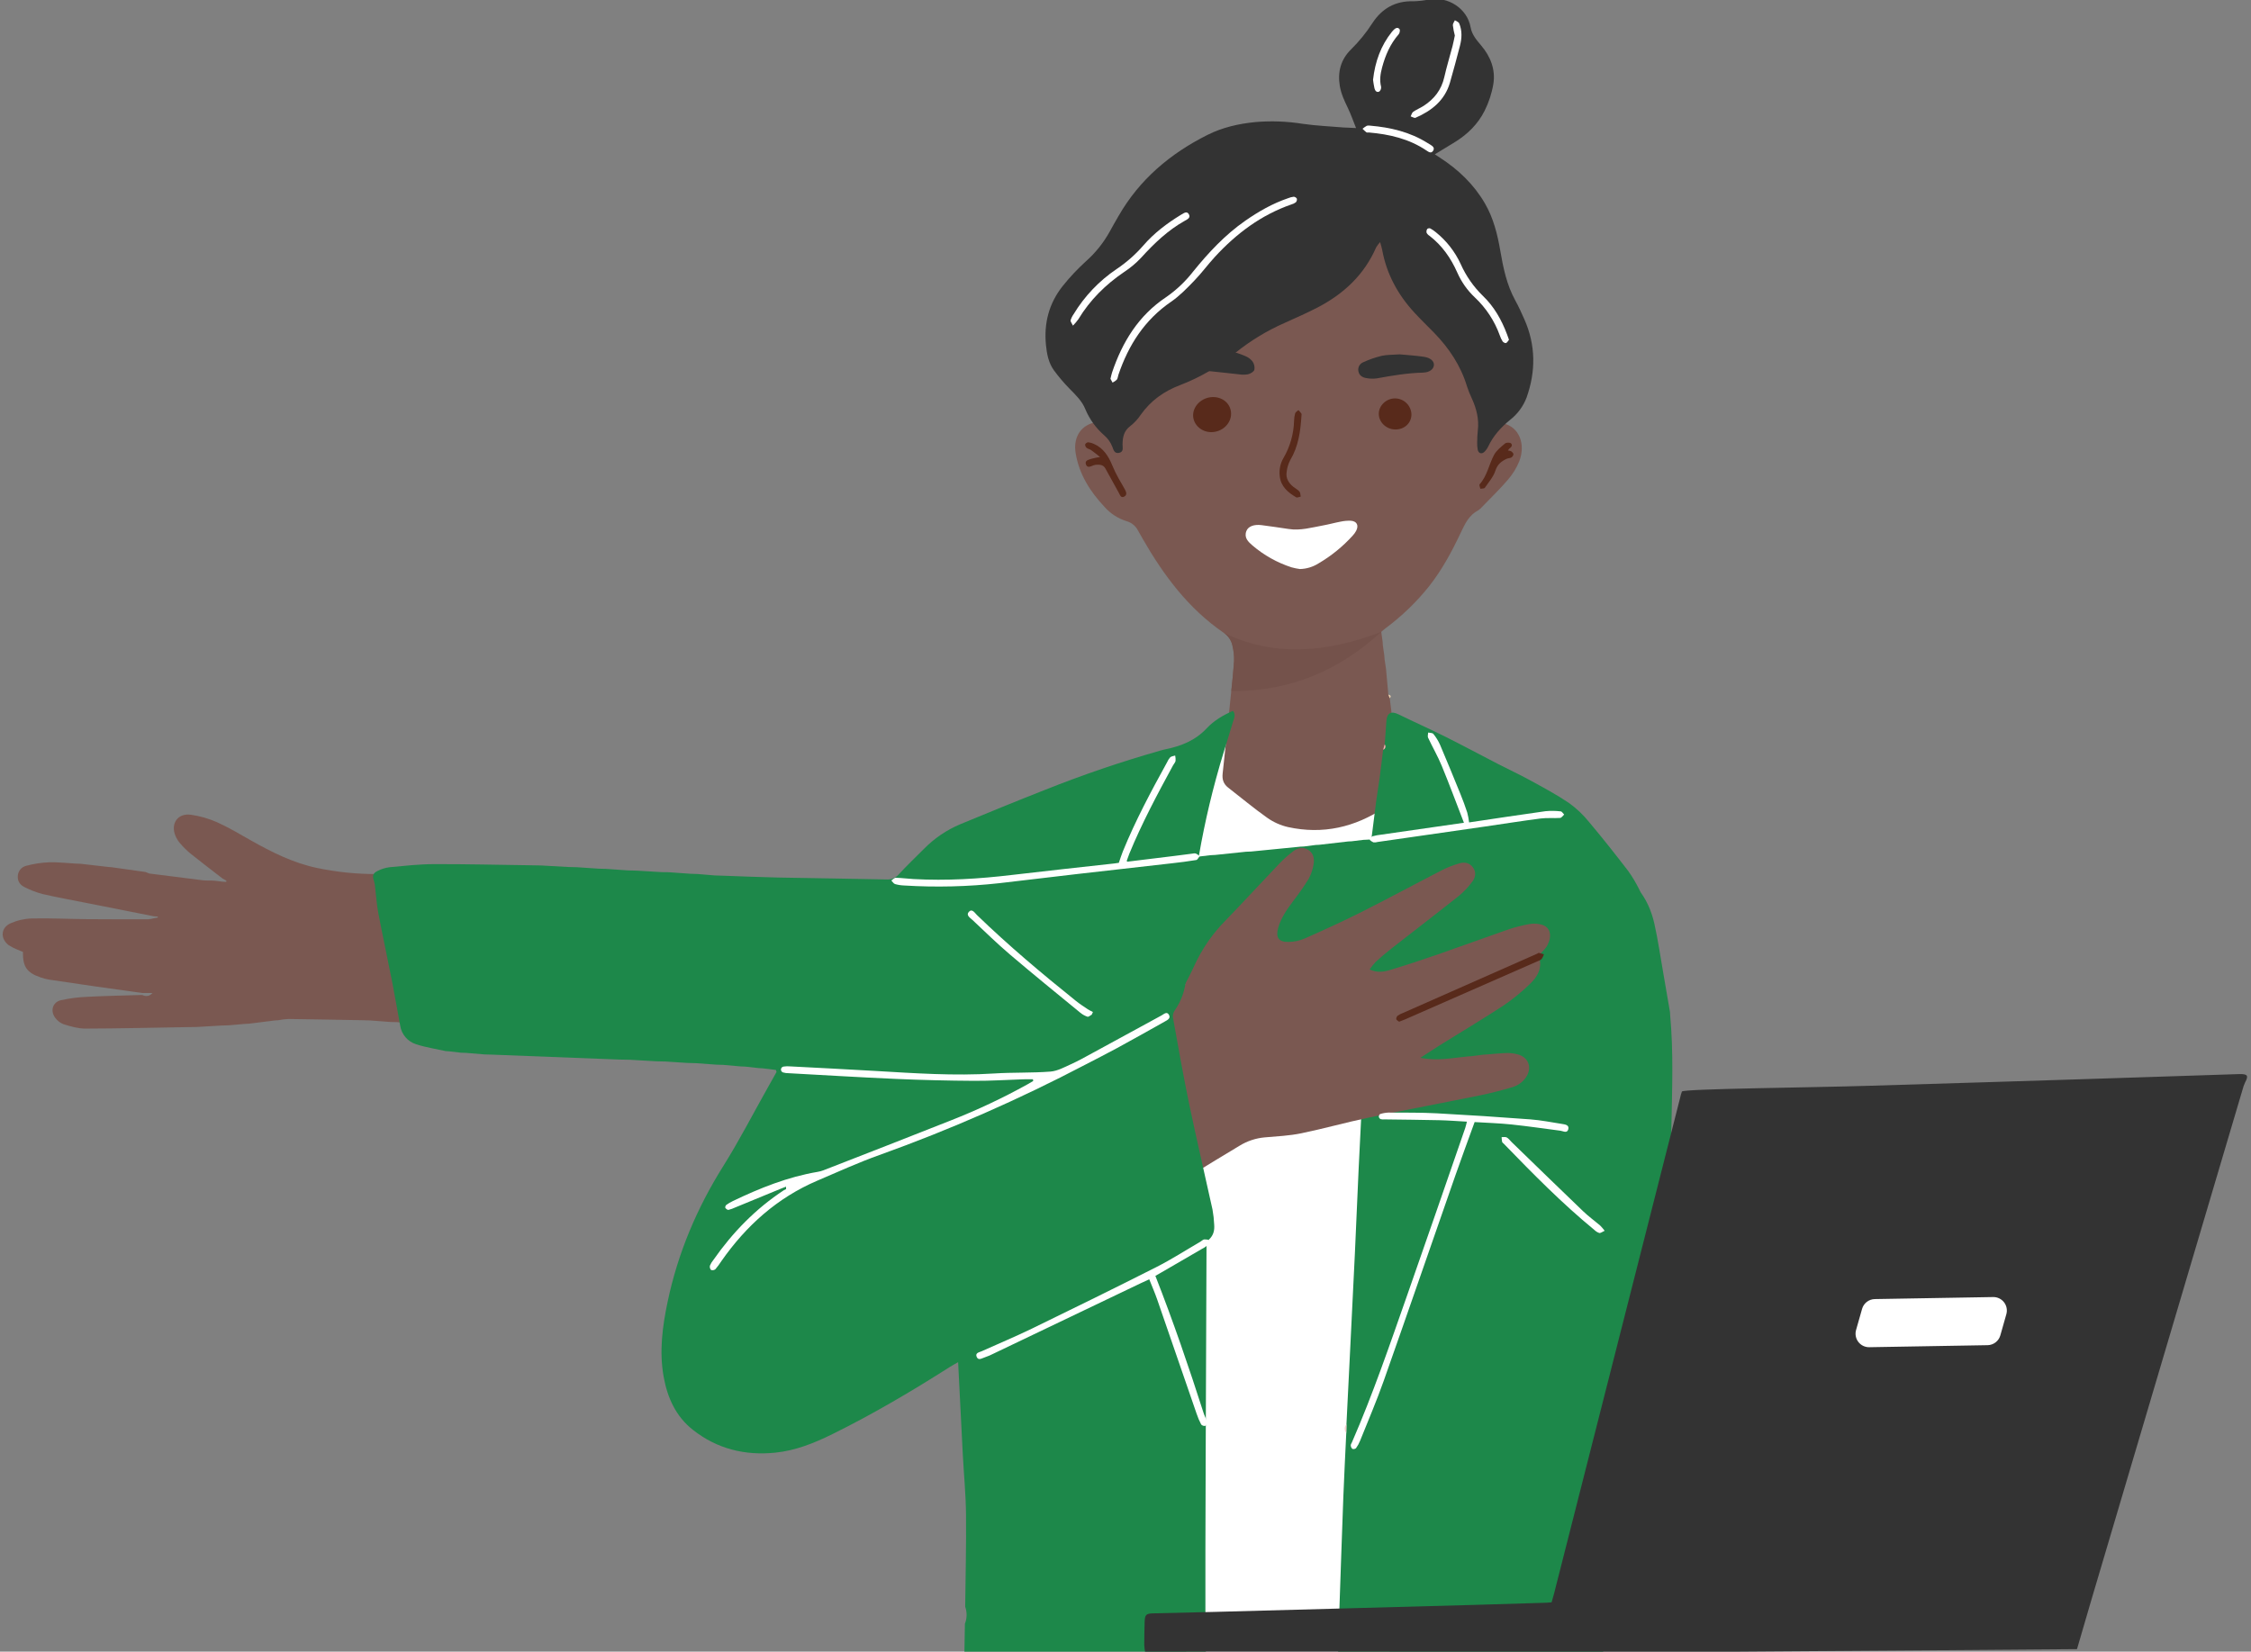 <svg width="387" height="284" viewBox="0 0 387 284" fill="none" xmlns="http://www.w3.org/2000/svg">
<rect x="0" y="0" width="387" height="284" fill="#808080" stroke="none"/>
<g clip-path="url(#clip0_292_1340)">
<path d="M191.509 220.888C191.71 221.297 191.818 221.745 191.826 222.201C191.833 222.657 191.739 223.109 191.552 223.524C191.338 223.119 191.223 222.669 191.216 222.211C191.208 221.753 191.309 221.3 191.509 220.888Z" fill="white"/>
<path d="M191.837 195.686C192.007 195.894 192.097 196.156 192.091 196.425C192.086 196.693 191.985 196.951 191.806 197.152C191.623 196.95 191.524 196.686 191.53 196.413C191.535 196.14 191.645 195.88 191.837 195.686Z" fill="white"/>
<path d="M191.787 227.628C192.21 228.101 192.173 228.591 191.842 229.092C191.425 228.619 191.46 228.129 191.787 227.628Z" fill="white"/>
<path d="M192.128 190.998C192.455 191.402 192.469 191.794 192.081 192.17C191.749 191.765 191.738 191.373 192.128 190.998Z" fill="white"/>
<path d="M192.711 184.257C193.003 184.568 192.997 184.862 192.659 185.135C192.344 184.822 192.357 184.529 192.711 184.257Z" fill="white"/>
<path d="M192.08 232.026C192.416 232.305 192.413 232.598 192.115 232.903C191.766 232.624 191.761 232.332 192.08 232.026Z" fill="white"/>
<path d="M192.367 235.25C192.707 235.527 192.705 235.82 192.406 236.126C192.065 235.849 192.049 235.557 192.367 235.25Z" fill="white"/>
<path d="M259.45 197.481C259.533 197.176 259.617 196.871 259.701 196.565C260.072 196.996 259.773 197.242 259.45 197.481Z" fill="white"/>
<path d="M259.984 177.518C259.908 177.31 259.832 177.101 259.756 176.892C260.105 177.001 260.378 177.138 259.984 177.518Z" fill="white"/>
<path d="M192.99 181.913C192.977 182.108 192.964 182.303 192.95 182.498C192.963 182.303 192.977 182.108 192.99 181.913Z" fill="white"/>
<path d="M192.408 187.481C192.401 187.676 192.394 187.872 192.387 188.067C192.394 187.872 192.401 187.676 192.408 187.481Z" fill="white"/>
<path d="M242.684 271.847C244.665 264.782 246.485 257.671 248.374 250.579C249.597 245.986 250.853 241.4 252.033 236.796C252.83 233.683 253.538 230.547 254.252 227.413C255.083 223.763 255.916 220.112 256.67 216.445C257.09 214.408 257.237 212.31 257.706 210.287C258.687 206.067 259.051 201.774 259.449 197.481C259.533 197.176 259.617 196.871 259.701 196.565C259.89 193.467 260.195 190.37 260.239 187.27C260.284 184.021 260.079 180.769 259.984 177.518C259.908 177.31 259.832 177.101 259.756 176.892C259.721 175.919 259.798 174.925 259.63 173.975C259.042 170.629 258.487 167.269 257.703 163.966C256.305 158.07 254.183 152.41 251.668 146.905C249.802 142.822 247.715 138.858 245.02 135.237C240.255 128.835 233.861 125.756 225.942 125.65C222.939 125.609 220.044 126.165 217.161 126.906C216.611 127.077 216.028 127.114 215.46 127.015C213.356 126.487 211.536 127.002 209.823 128.244C208.052 129.528 206.732 131.199 205.569 133.015C202.606 137.639 201.177 142.868 199.764 148.085C198.966 151.034 198.371 154.04 197.733 157.03C196.341 163.547 194.946 170.064 193.628 176.597C193.276 178.341 193.195 180.14 192.99 181.914C192.977 182.108 192.964 182.303 192.95 182.498C192.871 183.084 192.791 183.67 192.712 184.257C193.003 184.568 192.997 184.862 192.659 185.135C192.575 185.917 192.491 186.699 192.408 187.481C192.401 187.676 192.394 187.872 192.387 188.067C192.3 189.044 192.214 190.021 192.128 190.998C192.455 191.402 192.469 191.794 192.081 192.17C191.999 193.342 191.918 194.514 191.837 195.686C192.007 195.894 192.097 196.156 192.091 196.425C192.086 196.693 191.985 196.951 191.806 197.152C191.707 205.064 191.608 212.976 191.509 220.888C191.71 221.297 191.818 221.745 191.825 222.201C191.833 222.657 191.739 223.109 191.551 223.524C191.63 224.892 191.708 226.26 191.787 227.628C192.21 228.101 192.173 228.591 191.842 229.092C191.921 230.07 192 231.048 192.08 232.026C192.416 232.305 192.413 232.598 192.115 232.903C192.199 233.685 192.283 234.468 192.367 235.25C192.707 235.527 192.705 235.82 192.406 236.126C192.503 236.892 192.598 237.657 192.697 238.422C193.008 240.828 193.262 243.243 193.644 245.637C194.906 253.62 196.82 261.487 199.367 269.157C200.503 272.568 201.459 276.04 202.519 279.477C202.993 281.014 203.48 282.547 203.968 284.08H238.87C240.193 280.018 241.532 275.959 242.684 271.847Z" fill="white"/>
<path d="M275.753 283.121C276.323 279.247 276.877 275.37 277.45 271.496C277.62 270.35 277.834 269.211 278.028 268.068L278.077 267.487C278.352 265.532 278.628 263.577 278.903 261.622C278.921 261.428 278.938 261.234 278.956 261.04C279.345 257.874 279.704 254.704 280.134 251.544C280.459 249.154 280.88 246.777 281.248 244.393C281.667 241.675 282.08 238.957 282.486 236.237C282.959 233.091 283.416 229.943 283.896 226.798C284.063 225.704 284.278 224.617 284.47 223.527C284.486 223.333 284.502 223.139 284.517 222.945C284.697 221.674 284.876 220.402 285.056 219.131L285.104 218.55C285.286 217.18 285.468 215.81 285.65 214.441C285.662 214.247 285.675 214.054 285.688 213.86C285.769 213.273 285.851 212.686 285.932 212.098C285.945 211.904 285.958 211.71 285.971 211.515C286.063 210.732 286.155 209.948 286.246 209.164C286.256 208.972 286.266 208.779 286.276 208.587C286.357 207.901 286.439 207.216 286.521 206.53C286.535 206.239 286.548 205.947 286.561 205.655C286.648 204.774 286.734 203.893 286.82 203.013C286.832 202.721 286.843 202.43 286.855 202.139C286.937 201.161 287.019 200.183 287.102 199.205C287.114 198.815 287.126 198.425 287.138 198.035C287.213 196.58 287.328 195.126 287.355 193.67C287.474 187.306 287.728 180.94 287.141 174.584C287.129 174.39 287.118 174.195 287.106 174.001C286.714 171.718 286.329 169.435 285.929 167.154C285.445 164.387 285.044 161.601 284.433 158.862C283.392 154.197 280.72 150.805 276.222 148.988C274.79 148.41 273.353 147.835 271.886 147.356C266.374 145.558 260.855 143.784 255.328 142.034C252.882 141.257 250.389 140.614 247.827 140.435C244.804 140.223 241.986 140.805 239.708 143.049C239.252 143.535 238.678 143.895 238.042 144.092C237.057 144.323 236.013 144.3 234.995 144.384L234.412 144.41C233.726 144.492 233.041 144.575 232.355 144.658L231.779 144.686C230.118 144.877 228.457 145.069 226.796 145.26C226.602 145.269 226.408 145.279 226.214 145.289L224.161 145.552L223.58 145.579L215.081 146.419L214.211 146.454L208.934 147.004L208.061 147.051C207.376 147.134 206.691 147.216 206.006 147.298L205.429 147.328L201.029 147.885L200.448 147.936C200.029 148.051 199.547 148.071 199.207 148.302C198.665 148.67 197.817 148.784 197.807 149.699C197.907 149.79 198.007 149.882 198.107 149.974H198.107L202.354 149.807C201.109 150.492 199.741 150.466 198.392 150.541C198.296 150.772 198.2 151.003 198.039 151.39L199.845 151.494L200.313 151.576C200.157 151.71 200.001 151.844 199.846 151.979C196.771 154.865 195.435 158.403 195.734 162.616C196.033 166.815 198.545 169.396 202.099 170.934C204.987 172.183 208.115 172.829 211.282 173.111L211.868 173.13L220.359 173.132L221.238 173.103L223.288 172.846L223.873 172.807C224.347 172.722 224.819 172.627 225.295 172.553C228.4 172.073 231.43 171.329 234.3 170.015C234.483 169.885 234.665 169.755 234.928 169.567C235.092 169.889 235.182 170.244 235.192 170.606C235.202 170.967 235.13 171.326 234.984 171.657C234.895 173.317 234.807 174.977 234.719 176.638C234.711 177.126 234.703 177.615 234.696 178.104C234.661 179.061 234.625 180.018 234.59 180.974C234.489 181.146 234.385 181.468 234.287 181.466C233.645 181.455 233.004 181.374 232.363 181.316C230.704 181.228 229.045 181.139 227.387 181.051L225.629 181.019L220.945 180.754C220.356 180.74 219.767 180.725 219.178 180.711L215.09 180.473L213.332 180.435L208.942 180.169L207.477 180.141C203.2 179.931 198.923 179.723 194.646 179.514C192.167 179.394 189.687 179.295 187.208 179.156C186.63 179.124 186.128 179.101 185.908 180.053C187.533 180.32 189.19 180.168 190.788 180.449L192.247 180.477L196.351 180.74L197.811 180.767C203.058 181.037 208.304 181.32 213.552 181.572C220.405 181.901 227.258 182.217 234.113 182.52C234.246 182.624 234.494 182.729 234.493 182.832C234.489 183.403 234.424 183.974 234.38 184.545C234.293 186.11 234.206 187.675 234.12 189.24C234.111 189.727 234.102 190.214 234.093 190.701C233.923 194.11 233.742 197.518 233.585 200.927C233.36 205.799 233.164 210.673 232.936 215.545C232.675 221.098 232.402 226.651 232.118 232.203C231.909 236.441 231.698 240.679 231.485 244.917C231.475 245.404 231.466 245.891 231.457 246.378C231.287 250.029 231.092 253.68 230.953 257.333C230.711 263.718 230.503 270.104 230.28 276.489C230.224 278.097 230.148 279.704 230.106 281.312C230.081 282.235 230.059 283.158 230.058 284.08H275.609C275.657 283.76 275.706 283.441 275.753 283.121ZM233.796 169.031C230.848 170.39 227.724 171.093 224.55 171.575C220.899 172.158 217.196 172.352 213.503 172.154C209.607 171.915 205.759 171.418 202.221 169.583L201.137 169.11C201.177 168.998 201.216 168.887 201.256 168.775L202.208 169.049C205.362 169.311 208.52 169.841 211.668 169.783C219.339 169.619 226.924 168.134 234.091 165.391C234.364 165.288 234.641 165.195 234.917 165.097C235.02 165.144 235.123 165.192 235.225 165.24C235.186 165.773 235.187 166.308 235.229 166.842C235.409 168.032 234.784 168.576 233.796 169.031ZM236.037 146.208C236.122 146.073 236.164 145.941 236.213 145.938C236.532 145.919 236.851 145.928 237.433 145.928C236.833 146.575 236.462 146.547 236.037 146.208V146.208Z" fill="#1D884A"/>
<path d="M239.803 129.434C239.88 130.699 240.001 131.964 240.02 133.23C240.033 134.103 239.912 134.979 239.837 135.852C239.793 136.465 239.605 137.058 239.288 137.584C238.972 138.11 238.536 138.554 238.015 138.879C232.949 142.256 227.429 143.522 221.445 142.215C220.161 141.92 218.946 141.378 217.87 140.618C215.562 138.991 213.396 137.163 211.159 135.436C210.34 134.804 210.091 134.014 210.202 133.003C210.666 128.784 211.096 124.562 211.53 120.34C211.759 118.109 212.02 115.879 212.166 113.642C212.189 112.763 212.096 111.885 211.891 111.03C211.795 110.574 211.611 110.141 211.348 109.757C211.084 109.372 210.748 109.044 210.357 108.79C204.301 104.627 200.043 98.91 196.443 92.625C196.177 92.159 195.904 91.697 195.651 91.224C195.452 90.832 195.173 90.486 194.832 90.208C194.491 89.93 194.096 89.728 193.671 89.613C192.219 89.158 190.919 88.316 189.909 87.177C187.424 84.533 185.528 81.573 184.927 77.911C184.539 75.553 185.483 73.292 188.149 72.647C188.735 72.505 189.313 72.41 189.471 71.697C189.856 71.306 189.85 70.916 189.465 70.529C189.363 70.01 189.254 69.491 189.162 68.97C189.072 68.456 188.858 67.915 188.941 67.426C190.52 58.098 194.839 50.448 202.819 45.13C206.529 42.658 210.715 41.635 215.137 41.535C216.55 41.503 217.965 41.517 219.377 41.573C220.11 41.616 220.843 41.474 221.508 41.161C222.173 40.847 222.748 40.372 223.183 39.779C223.942 38.825 224.636 37.814 225.442 36.903C226.57 35.626 227.683 34.311 228.965 33.201C233.06 29.657 237.612 29.583 241.87 32.901C245.433 35.677 247.572 39.408 248.775 43.68C249.273 45.446 249.369 47.321 249.756 49.123C250.242 51.387 250.685 53.579 252.661 55.286C257.223 59.228 258.549 64.524 258.277 70.348C258.259 70.738 258.23 71.128 258.203 71.517C258.179 71.857 258.151 72.196 258.128 72.508C258.206 72.616 258.251 72.748 258.32 72.762C261.21 73.356 262.328 76.377 261.201 79.311C260.724 80.481 260.055 81.564 259.222 82.515C257.866 84.109 256.346 85.563 254.891 87.071C254.675 87.337 254.42 87.567 254.134 87.755C252.556 88.582 251.862 90.061 251.149 91.575C249.63 94.801 247.944 97.937 245.733 100.757C243.544 103.509 241.003 105.962 238.176 108.053C237.946 108.227 237.735 108.426 237.472 108.649C237.553 109.235 237.632 109.811 237.71 110.386L237.745 110.972C237.83 111.558 237.914 112.145 237.998 112.731L238.038 113.317C238.124 113.903 238.21 114.489 238.296 115.075C238.312 115.271 238.329 115.466 238.346 115.661C238.46 116.917 238.574 118.173 238.689 119.429C238.768 119.638 238.847 119.847 238.926 120.056C239.014 120.74 239.101 121.424 239.189 122.108L239.229 122.693L239.475 124.746C239.491 125.038 239.507 125.331 239.523 125.623C239.603 126.503 239.684 127.383 239.765 128.263C239.777 128.653 239.79 129.044 239.803 129.434Z" fill="#7A5851"/>
<path d="M252.952 181.613C253.636 181.525 254.321 181.438 255.006 181.35L255.585 181.314C256.75 181.225 257.913 181.1 259.079 181.063C259.663 181.057 260.245 181.126 260.812 181.267C262.761 181.712 263.474 183.532 262.376 185.21C261.796 186.072 260.924 186.694 259.922 186.963C258.151 187.484 256.358 187.954 254.55 188.323C248.112 189.634 241.653 190.843 235.223 192.191C231.366 192.999 227.565 194.078 223.706 194.87C221.665 195.289 219.555 195.388 217.47 195.567C215.912 195.701 214.407 196.2 213.077 197.025C210.37 198.671 207.644 200.286 204.954 201.958C204.046 202.523 203.243 203.253 202.357 203.855C200.129 205.366 199.358 204.848 198.837 202.656C197.787 198.247 196.844 193.812 195.925 189.374C195.305 186.381 194.8 183.363 194.222 180.238C194.389 180.057 194.572 179.892 194.768 179.743C198.379 177.335 201.104 174.133 203.15 170.332C203.937 168.872 204.719 167.405 205.401 165.896C206.718 163.058 208.519 160.471 210.722 158.252C213.841 155.026 216.874 151.716 219.973 148.47C220.717 147.699 221.519 146.987 222.373 146.341C223.108 145.78 223.994 145.601 224.844 146.089C225.763 146.617 226.006 147.562 225.852 148.506C225.725 149.421 225.433 150.306 224.991 151.117C224.168 152.442 223.275 153.722 222.316 154.951C221.264 156.366 220.251 157.794 219.757 159.519C219.281 161.183 219.8 161.994 221.532 161.965C222.504 161.949 223.463 161.742 224.355 161.356C227.649 159.893 230.932 158.398 234.15 156.776C238.806 154.43 243.393 151.947 248.03 149.561C248.945 149.112 249.898 148.743 250.877 148.458C251.778 148.177 252.652 148.352 253.239 149.152C253.841 149.972 253.671 150.884 253.116 151.61C252.453 152.51 251.683 153.326 250.823 154.04C246.968 157.105 243.056 160.097 239.177 163.133C238.257 163.854 237.367 164.618 236.503 165.407C236.128 165.811 235.783 166.244 235.473 166.701C236.775 167.295 237.902 167.108 238.938 166.798C241.735 165.962 244.508 165.042 247.266 164.086C251.362 162.665 255.429 161.163 259.524 159.744C260.635 159.386 261.768 159.102 262.916 158.895C263.442 158.804 263.979 158.799 264.506 158.879C266.715 159.172 266.83 160.95 266.058 162.488C265.72 163.161 265.078 163.681 264.526 164.328C265.269 166.334 264.385 167.935 262.959 169.258C261.592 170.579 260.117 171.783 258.55 172.858C254.922 175.233 251.192 177.453 247.51 179.746C246.492 180.38 245.497 181.05 244.206 181.888C247.198 182.482 249.781 181.881 252.373 181.65L252.952 181.613Z" fill="#7A5851"/>
<path d="M38.181 176.333L33.792 176.589L32.037 176.615C26.241 176.71 20.444 176.851 14.648 176.865C13.415 176.867 12.155 176.49 10.957 176.125C10.366 175.904 9.853 175.511 9.486 174.997C8.604 173.82 9.043 172.327 10.466 171.984C11.984 171.648 13.53 171.451 15.084 171.396C18.196 171.234 21.315 171.179 24.431 171.08C25.054 171.356 25.653 171.373 26.213 170.741H24.429C21.684 170.356 18.938 169.978 16.194 169.586C13.594 169.213 10.995 168.831 8.398 168.437C7.918 168.354 7.446 168.23 6.988 168.064C4.618 167.258 3.915 166.257 3.939 163.668C3.669 163.561 3.36 163.457 3.066 163.319C2.523 163.11 2.001 162.846 1.51 162.532C0.016 161.411 0.114 159.515 1.814 158.758C2.969 158.247 4.213 157.964 5.476 157.928C8.637 157.86 11.802 158.018 14.965 158.047C18.472 158.079 21.98 158.074 25.487 158.068C25.825 158.038 26.16 157.976 26.487 157.884C26.705 157.846 26.922 157.807 27.14 157.768L27.125 157.604L26.482 157.561C22.531 156.779 18.58 155.996 14.629 155.214C12.201 154.732 9.762 154.298 7.353 153.734C6.275 153.453 5.23 153.056 4.238 152.549C3.519 152.204 3.008 151.59 3.058 150.689C3.063 150.268 3.208 149.86 3.471 149.53C3.734 149.201 4.099 148.969 4.509 148.871C5.77 148.533 7.063 148.332 8.367 148.272C9.913 148.22 11.467 148.408 13.018 148.491L13.892 148.528L18.577 149.068L19.159 149.113L25.013 149.937L25.646 150.197C28.709 150.586 31.77 150.982 34.834 151.357C35.359 151.421 35.895 151.395 36.425 151.41L37.01 151.446C37.414 151.498 37.818 151.549 38.222 151.601C38.444 151.611 38.666 151.621 38.888 151.631C38.903 151.568 38.916 151.505 38.931 151.442L38.265 151.065C36.416 149.631 34.55 148.217 32.725 146.753C32.09 146.221 31.5 145.637 30.962 145.007C30.643 144.638 30.383 144.222 30.189 143.773C29.255 141.649 30.549 139.763 32.834 140.096C34.372 140.316 35.874 140.745 37.297 141.372C39.292 142.265 41.182 143.401 43.09 144.48C46.708 146.526 50.404 148.381 54.509 149.244C57.896 149.956 61.348 150.307 64.809 150.292C65.433 150.289 66.056 150.291 66.611 150.291C68.223 154.813 69.164 159.331 70.175 163.829C70.72 166.255 71.277 168.682 71.687 171.132C71.893 172.366 71.829 173.655 71.797 174.916C71.776 175.75 71.249 176.107 70.472 176.003C69.756 175.907 69.036 175.836 68.318 175.754L67.148 175.729L63.636 175.464L62.466 175.428C58.164 175.352 53.864 175.267 49.562 175.212C48.983 175.243 48.407 175.315 47.838 175.428L47.253 175.465L42.864 176.014L41.987 176.066L39.351 176.297L38.181 176.333Z" fill="#7A5851"/>
<path d="M189.465 70.529C189.85 70.916 189.856 71.306 189.471 71.697C189.469 71.308 189.467 70.918 189.465 70.529Z" fill="#E9B57E"/>
<path d="M239.803 129.434C239.79 129.044 239.777 128.653 239.765 128.263C239.849 128.334 239.917 128.422 239.965 128.522C240.013 128.621 240.039 128.73 240.043 128.84C240.046 128.95 240.027 129.06 239.985 129.163C239.944 129.265 239.882 129.357 239.803 129.434Z" fill="#F1D2AF"/>
<path d="M239.522 125.623C239.506 125.331 239.491 125.038 239.475 124.746C239.491 125.038 239.507 125.331 239.522 125.623Z" fill="#F1D2AF"/>
<path d="M237.745 110.972L237.71 110.386C237.722 110.581 237.734 110.777 237.745 110.972Z" fill="#EFCBA3"/>
<path d="M238.038 113.317L237.998 112.731L238.038 113.317Z" fill="#EFCBA3"/>
<path d="M238.346 115.661C238.329 115.466 238.313 115.271 238.296 115.075C238.313 115.271 238.329 115.466 238.346 115.661Z" fill="#EFCBA3"/>
<path d="M238.926 120.056C238.847 119.847 238.768 119.638 238.688 119.429C239.048 119.531 239.252 119.693 238.926 120.056Z" fill="#F1D2AF"/>
<path d="M239.229 122.693L239.188 122.108C239.202 122.303 239.216 122.498 239.229 122.693Z" fill="#F1D2AF"/>
<path d="M255.585 181.314L255.005 181.35L255.585 181.314Z" fill="#EBBD8B"/>
<path d="M252.951 181.613L252.373 181.65L252.951 181.613Z" fill="#EBBD8B"/>
<path d="M231.602 21.945L233.138 22.017C232.629 20.754 232.243 19.633 231.732 18.572C231.143 17.349 230.572 16.144 230.345 14.781C229.939 12.338 230.527 10.201 232.29 8.482C233.677 7.111 234.909 5.591 235.964 3.95C237.606 1.445 239.911 0.134 242.975 0.22C243.893 0.204 244.808 0.097 245.705 -0.097C248.961 -0.656 252.265 1.466 252.832 4.696C253.054 5.96 253.853 6.885 254.645 7.818C256.269 9.735 257.138 11.962 256.741 14.449C256.473 16.051 255.965 17.604 255.236 19.054C254.106 21.316 252.326 23.073 250.165 24.411C249.051 25.099 247.929 25.775 246.679 26.537C247.03 26.766 247.286 26.935 247.544 27.102C250.705 29.143 253.371 31.681 255.279 34.952C256.754 37.482 257.45 40.28 257.94 43.137C258.444 46.074 259.042 48.974 260.497 51.628C261.082 52.696 261.592 53.807 262.083 54.922C264.03 59.344 264.061 63.839 262.458 68.352C261.881 69.871 260.898 71.203 259.616 72.2C258.04 73.485 256.723 74.944 255.848 76.794C255.68 77.147 255.446 77.464 255.159 77.729C254.725 78.124 254.194 77.949 254.06 77.365C253.976 76.935 253.943 76.496 253.963 76.058C253.964 75.374 254 74.691 254.071 74.011C254.303 72.07 253.844 70.271 253.049 68.525C252.723 67.845 252.442 67.145 252.209 66.428C251.123 62.845 249.111 59.841 246.526 57.188C245.402 56.035 244.239 54.919 243.15 53.734C240.317 50.651 238.377 47.098 237.626 42.94C237.56 42.577 237.435 42.225 237.272 41.628C237.018 41.905 236.793 42.206 236.598 42.527C234.536 47.267 230.987 50.56 226.483 52.891C224.624 53.853 222.7 54.69 220.793 55.553C217.801 56.873 214.994 58.579 212.444 60.628C209.585 62.997 206.358 64.884 202.893 66.215C200.127 67.262 197.83 68.887 196.112 71.329C195.623 72.061 195.022 72.711 194.33 73.256C193.22 74.077 193.01 75.168 192.991 76.41C192.983 76.948 193.237 77.667 192.423 77.863C191.624 78.055 191.438 77.377 191.245 76.844C190.95 76.073 190.467 75.388 189.839 74.852C188.434 73.629 187.327 72.1 186.604 70.383C186.025 68.929 184.924 67.903 183.862 66.818C182.91 65.846 182.027 64.809 181.22 63.713C180.279 62.433 179.981 60.891 179.826 59.34C179.45 55.596 180.341 52.168 182.676 49.216C183.893 47.693 185.228 46.268 186.668 44.955C188.315 43.499 189.702 41.774 190.771 39.852C191.254 38.949 191.774 38.066 192.283 37.177C195.896 30.867 201.199 26.395 207.616 23.187C210.193 21.899 212.962 21.269 215.858 20.987C218.562 20.759 221.283 20.861 223.962 21.289C226.297 21.626 228.665 21.721 231.019 21.923L231.602 21.945Z" fill="#333333"/>
<path d="M207.237 280.834C207.226 271.176 207.241 261.518 207.281 251.86C207.316 239.325 207.366 226.791 207.428 214.256C207.43 213.834 207.588 213.427 207.87 213.114C208.632 212.405 208.823 211.549 208.749 210.59C208.711 209.714 208.614 208.842 208.458 207.98C207.136 201.938 205.715 195.917 204.453 189.863C203.42 184.906 202.551 179.914 201.651 174.931C201.611 174.503 201.725 174.076 201.973 173.726C203.126 172.079 203.797 170.142 203.908 168.134C203.923 167.844 203.938 167.554 203.953 167.264C204.037 166.382 204.121 165.5 204.205 164.619C204.219 164.328 204.232 164.038 204.245 163.747C204.439 162.184 204.632 160.621 204.826 159.059C204.841 158.766 204.857 158.473 204.873 158.18C204.955 157.203 205.037 156.226 205.119 155.249C205.129 154.956 205.14 154.662 205.151 154.369C205.238 153.588 205.324 152.807 205.411 152.026L205.448 151.439C206.281 145.553 207.48 139.725 209.037 133.988C209.924 130.647 211.02 127.361 212.002 124.044C212.17 123.477 212.506 122.871 211.969 122.23C210.267 122.984 208.691 123.913 207.475 125.216C205.506 127.326 203.056 128.298 200.342 128.843C200.057 128.9 199.776 128.984 199.495 129.062C192.749 130.979 186.106 133.241 179.593 135.841C174.744 137.745 169.925 139.726 165.11 141.715C162.765 142.701 160.638 144.142 158.853 145.956C157.404 147.402 155.927 148.822 154.536 150.323C154.274 150.633 153.942 150.876 153.567 151.032C153.193 151.188 152.787 151.253 152.382 151.221C146.196 151.078 140.007 151.017 133.82 150.891C130.656 150.827 127.493 150.684 124.329 150.576L122.866 150.529C121.89 150.448 120.914 150.367 119.938 150.285L118.766 150.247C117.497 150.157 116.228 150.067 114.959 149.977L113.788 149.963C112.324 149.875 110.861 149.788 109.397 149.7L107.933 149.663C106.664 149.575 105.395 149.486 104.127 149.398L102.955 149.369L99.15 149.114L97.685 149.077L93.001 148.815C92.318 148.803 91.635 148.79 90.952 148.778C85.49 148.705 80.029 148.567 74.568 148.587C72.041 148.596 69.513 148.878 66.992 149.114C66.267 149.205 65.564 149.422 64.915 149.756C64.066 150.167 63.985 150.62 64.309 151.524C64.414 151.888 64.478 152.262 64.501 152.64C64.679 154.088 64.764 155.554 65.037 156.983C65.786 160.908 66.632 164.815 67.403 168.736C67.901 171.271 68.324 173.821 68.803 176.36C68.915 177.093 69.229 177.78 69.709 178.344C70.19 178.908 70.819 179.326 71.524 179.552C73.168 180.093 74.907 180.349 76.604 180.729L77.189 180.77L79.239 181.009L80.118 181.04L83.338 181.308L84.51 181.339L106.466 182.189C107.052 182.2 107.638 182.211 108.224 182.221L112.908 182.49L114.371 182.524L118.178 182.769C118.666 182.782 119.154 182.795 119.643 182.809L123.155 183.066C123.546 183.078 123.937 183.09 124.327 183.102C125.303 183.189 126.278 183.276 127.254 183.362L128.133 183.401C128.913 183.488 129.694 183.574 130.475 183.66L131.061 183.69C131.84 183.785 132.619 183.879 133.398 183.973C133.433 184.092 133.468 184.21 133.504 184.328C133.003 185.221 132.501 186.114 132 187.007C129.463 191.512 127.097 196.123 124.352 200.497C119.813 207.729 116.552 215.443 114.791 223.787C113.891 228.052 113.316 232.356 114.094 236.713C114.739 240.323 116.187 243.549 119.133 245.866C123.285 249.131 128.06 250.311 133.282 249.781C136.784 249.426 139.99 248.134 143.105 246.597C150.068 243.162 156.742 239.218 163.289 235.053C163.717 234.781 164.166 234.543 164.724 234.221C164.999 239.672 165.253 244.882 165.527 250.091C165.707 253.5 166.045 256.907 166.081 260.317C166.138 265.635 165.997 270.955 165.94 276.274C166.277 277.225 166.26 278.265 165.891 279.203C165.862 280.818 165.834 282.435 165.805 284.08H207.313C207.272 282.998 207.238 281.916 207.237 280.834Z" fill="#1D884A"/>
<path d="M205.119 155.249L205.151 154.369C205.14 154.662 205.129 154.955 205.119 155.249Z" fill="#F0B7B3"/>
<path d="M204.826 159.058C204.842 158.765 204.857 158.472 204.873 158.179C204.857 158.472 204.842 158.765 204.826 159.058Z" fill="#F0B7B3"/>
<path d="M204.206 164.618L204.245 163.747C204.232 164.038 204.219 164.328 204.206 164.618Z" fill="#E88D89"/>
<path d="M203.908 168.134C203.923 167.844 203.938 167.554 203.953 167.263C203.938 167.554 203.923 167.844 203.908 168.134Z" fill="#E88D89"/>
<path d="M205.411 152.025C205.423 151.83 205.435 151.634 205.448 151.439C205.435 151.634 205.423 151.83 205.411 152.025Z" fill="#F0B7B3"/>
<path d="M76.604 180.729L77.189 180.77L76.604 180.729Z" fill="#EFAFAC"/>
<path d="M130.475 183.66L131.061 183.69C130.866 183.68 130.67 183.67 130.475 183.66Z" fill="#F0B7B3"/>
<path d="M133.398 183.973C133.433 184.091 133.468 184.21 133.504 184.328C133.469 184.21 133.433 184.091 133.398 183.973Z" fill="#F0B7B3"/>
<path d="M238.061 127.993C238.157 126.681 238.27 125.37 238.346 124.057C238.432 122.596 239.148 122.199 240.426 122.825C243.113 124.141 245.849 125.357 248.525 126.694C251.57 128.215 254.567 129.831 257.592 131.391C259.401 132.323 261.252 133.179 263.037 134.156C265.293 135.391 267.574 136.606 269.701 138.043C271.006 138.974 272.177 140.079 273.183 141.328C275.499 144.077 277.727 146.903 279.921 149.752C280.628 150.744 281.255 151.791 281.797 152.883C282.022 153.315 282.162 153.785 282.209 154.27C282.364 155.732 281.69 156.247 280.291 155.763C279.985 155.624 279.688 155.465 279.402 155.288C276.715 153.949 274.054 152.526 271.08 151.924C269.524 151.599 267.948 151.376 266.363 151.256C264.422 151.122 262.461 151.253 260.522 151.099C258.479 150.938 256.601 150.167 254.816 149.151C253.808 148.578 252.727 148.136 251.695 147.602C249.994 146.722 248.263 147.002 246.624 147.632C244.501 148.448 242.465 149.486 240.376 150.391C239.272 150.885 238.143 151.319 236.992 151.688C236.076 151.97 235.256 151.244 235.204 150.104C235.213 149.276 235.275 148.449 235.389 147.629C235.397 147.434 235.405 147.238 235.413 147.043C235.603 145.579 235.796 144.116 235.982 142.652C236.186 141.047 236.371 139.439 236.588 137.835C236.774 136.47 237.009 135.11 237.193 133.745C237.409 132.138 237.595 130.527 237.794 128.918C237.883 128.886 237.962 128.834 238.027 128.765C238.091 128.697 238.138 128.614 238.164 128.524C238.19 128.434 238.194 128.339 238.176 128.246C238.158 128.154 238.119 128.067 238.061 127.993Z" fill="#1D884A"/>
<path d="M221.547 90.959C220.007 90.717 218.462 90.511 216.918 90.3C215.621 90.123 214.589 90.498 214.281 91.31C213.845 92.456 214.591 93.153 215.341 93.801C217.312 95.482 219.594 96.757 222.057 97.555C222.523 97.681 222.996 97.778 223.474 97.845C224.609 97.82 225.716 97.486 226.676 96.879C228.868 95.597 230.852 93.986 232.557 92.103C232.792 91.855 232.993 91.577 233.155 91.276C233.644 90.322 233.27 89.604 232.209 89.539C231.625 89.521 231.041 89.574 230.47 89.697C229.466 89.885 228.479 90.166 227.474 90.346C225.515 90.697 223.581 91.279 221.547 90.959Z" fill="white"/>
<path d="M200.469 51.104C195.752 54.247 192.967 58.782 191.193 64.04C191.084 64.362 191.024 64.7 190.916 65.135C191.013 65.312 191.144 65.549 191.275 65.787C191.546 65.657 191.795 65.484 192.012 65.276C192.177 65.058 192.188 64.727 192.281 64.451C194.011 59.33 196.79 54.997 201.343 51.88C202.812 50.874 204.082 49.547 205.329 48.257C206.581 46.963 207.651 45.494 208.872 44.167C212.554 40.166 216.799 36.971 221.99 35.163C222.271 35.091 222.536 34.967 222.771 34.797C222.851 34.716 222.909 34.617 222.943 34.509C222.977 34.401 222.984 34.286 222.965 34.174C222.91 34.076 222.832 33.994 222.737 33.933C222.642 33.873 222.534 33.837 222.422 33.828C222.086 33.865 221.757 33.951 221.445 34.083C218.796 34.986 216.393 36.355 214.103 37.948C210.625 40.368 207.773 43.428 205.125 46.698C203.805 48.395 202.235 49.881 200.469 51.104Z" fill="white"/>
<path d="M215.66 63.578C215.744 63.075 215.626 62.558 215.331 62.141C214.995 61.725 214.556 61.404 214.058 61.21C210.343 59.601 206.591 59.784 202.841 61.088C201.901 61.415 201.479 62.108 201.612 63.198C201.873 63.285 202.14 63.35 202.412 63.394C204.102 63.527 205.796 63.615 207.484 63.771C209.321 63.94 211.151 64.178 212.986 64.361C213.513 64.451 214.051 64.449 214.577 64.356C214.994 64.247 215.563 63.922 215.66 63.578Z" fill="#333333"/>
<path d="M234.989 65.027C235.562 65.129 236.146 65.14 236.722 65.06C239.349 64.573 241.974 64.142 244.655 64.069C245.794 64.038 246.478 63.465 246.522 62.779C246.565 62.105 245.954 61.52 244.78 61.346C243.343 61.134 241.887 61.049 240.658 60.931C239.46 61.018 238.468 60.979 237.531 61.188C236.455 61.447 235.407 61.811 234.401 62.273C234.099 62.386 233.846 62.602 233.688 62.884C233.53 63.166 233.476 63.494 233.536 63.812C233.677 64.604 234.281 64.929 234.989 65.027Z" fill="#333333"/>
<path d="M185.395 54.893C187.398 51.574 190.08 48.931 193.275 46.761C194.336 46.066 195.311 45.248 196.18 44.325C198.423 41.85 200.805 39.572 203.745 37.933C204.143 37.711 204.74 37.439 204.394 36.841C204.041 36.233 203.552 36.647 203.133 36.873C203.09 36.896 203.05 36.924 203.008 36.949C200.624 38.408 198.409 40.08 196.571 42.204C195.226 43.752 193.682 45.115 191.979 46.257C188.973 48.283 186.444 50.94 184.567 54.042C184.344 54.358 184.172 54.709 184.06 55.079C184.015 55.278 184.252 55.539 184.466 55.992C184.801 55.649 185.112 55.281 185.395 54.893Z" fill="white"/>
<path d="M264.308 163.97C256.609 167.372 248.909 170.774 241.21 174.176C240.89 174.292 240.586 174.446 240.305 174.636C240.218 174.71 240.15 174.803 240.105 174.907C240.06 175.012 240.04 175.125 240.047 175.239C240.088 175.416 240.367 175.537 240.542 175.682C240.923 175.534 241.244 175.423 241.554 175.288C249.128 171.966 256.702 168.642 264.274 165.316C264.554 165.232 264.815 165.094 265.042 164.912C265.214 164.658 265.346 164.38 265.434 164.087C265.145 164.003 264.859 163.907 264.566 163.845C264.492 163.83 264.397 163.931 264.308 163.97Z" fill="#582A1B"/>
<path d="M246.862 39.936C246.565 39.685 246.243 39.465 245.902 39.279C245.815 39.248 245.722 39.239 245.631 39.254C245.54 39.269 245.455 39.307 245.382 39.364C245.319 39.459 245.276 39.565 245.255 39.678C245.235 39.79 245.237 39.905 245.262 40.016C245.374 40.23 245.542 40.41 245.747 40.535C247.93 42.205 249.442 44.383 250.543 46.869C251.249 48.478 252.272 49.928 253.55 51.132C255.477 52.938 256.949 55.175 257.845 57.66C257.965 58.029 258.131 58.382 258.339 58.709C258.451 58.871 258.79 59.043 258.927 58.983C259.144 58.888 259.277 58.602 259.429 58.418C259.298 58.053 259.203 57.779 259.101 57.507C258.167 55.015 256.874 52.722 254.949 50.879C253.342 49.318 252.048 47.464 251.136 45.418C250.154 43.284 248.691 41.407 246.862 39.936Z" fill="white"/>
<path d="M208.573 68.273C206.677 68.263 205.057 69.785 205.126 71.512C205.189 73.084 206.606 74.331 208.301 74.305C210.139 74.278 211.665 72.83 211.653 71.127C211.64 69.511 210.314 68.281 208.573 68.273Z" fill="#582A1B"/>
<path d="M243.368 20.25C246.148 19.041 248.389 17.264 249.28 14.21C249.892 12.112 250.442 9.996 250.998 7.882C251.338 6.585 251.399 5.275 250.87 4.015C250.77 3.776 250.384 3.658 250.13 3.484C250.005 3.768 249.761 4.06 249.779 4.335C249.852 4.934 249.966 5.527 250.12 6.11C249.995 6.689 249.885 7.31 249.726 7.918C249.258 9.703 248.712 11.471 248.307 13.27C247.816 15.452 246.567 17.04 244.734 18.218C244.164 18.584 243.519 18.839 242.963 19.224C242.741 19.377 242.666 19.743 242.524 20.012C242.809 20.099 243.16 20.34 243.368 20.25Z" fill="white"/>
<path d="M239.918 73.848C241.48 73.847 242.664 72.722 242.661 71.242C242.635 70.505 242.323 69.808 241.792 69.297C241.261 68.786 240.552 68.502 239.816 68.505C238.333 68.508 237.045 69.736 237.046 71.144C237.047 72.617 238.355 73.849 239.918 73.848Z" fill="#582A1B"/>
<path d="M222.671 71.066C222.55 71.488 222.486 71.924 222.481 72.364C222.42 74.614 221.794 76.813 220.659 78.756C220.111 79.691 219.885 80.781 220.015 81.857C220.203 83.658 221.424 84.674 222.843 85.51C223.02 85.614 223.363 85.436 223.629 85.389C223.561 85.093 223.579 84.722 223.404 84.518C223.126 84.194 222.708 83.994 222.367 83.719C221.562 83.071 221.037 82.252 221.2 81.19C221.275 80.466 221.485 79.764 221.819 79.118C223.224 76.774 223.582 74.192 223.75 71.545C223.75 71.399 223.804 71.22 223.739 71.114C223.585 70.901 223.415 70.7 223.229 70.514C223.035 70.696 222.743 70.845 222.671 71.066Z" fill="#582A1B"/>
<path d="M186.717 79.906C186.962 80.514 187.526 80.193 187.977 80.022C188.159 79.953 188.35 79.913 188.545 79.906C189.142 79.887 189.705 79.931 190.045 80.56C190.806 81.969 191.599 83.362 192.368 84.768C192.576 85.148 192.71 85.689 193.294 85.378C193.803 85.106 193.638 84.622 193.428 84.224C193.088 83.579 192.706 82.957 192.346 82.323C191.922 81.574 191.546 80.799 191.22 80.002C190.6 78.498 189.714 77.037 188.071 76.331C187.768 76.183 187.442 76.088 187.106 76.052C186.995 76.06 186.887 76.096 186.793 76.156C186.699 76.217 186.622 76.299 186.568 76.397C186.557 76.509 186.573 76.621 186.613 76.725C186.654 76.829 186.718 76.922 186.801 76.997C187.013 77.179 187.34 77.22 187.575 77.383C188.034 77.701 188.464 78.063 189.127 78.579C188.623 78.653 188.124 78.757 187.632 78.89C187.156 79.06 186.418 79.166 186.717 79.906Z" fill="#582A1B"/>
<path d="M235.348 22.78C238.881 23.085 242.265 23.865 245.261 25.892C245.618 26.134 246.063 26.448 246.394 25.911C246.707 25.401 246.286 25.117 245.903 24.873C245.739 24.769 245.568 24.676 245.403 24.573C242.396 22.691 239.061 21.906 235.574 21.607C235.382 21.573 235.186 21.578 234.997 21.621C234.732 21.771 234.482 21.946 234.249 22.141C234.458 22.359 234.681 22.563 234.918 22.751C235.017 22.822 235.202 22.768 235.348 22.78Z" fill="white"/>
<path d="M237.137 15.737C237.252 15.635 237.34 15.507 237.393 15.363C237.446 15.219 237.463 15.065 237.442 14.913C237.156 13.777 237.324 12.688 237.616 11.594C238.176 9.499 239.015 7.551 240.465 5.896C240.64 5.697 240.74 5.189 240.614 5.019C240.326 4.63 239.928 4.809 239.62 5.12C239.516 5.222 239.417 5.33 239.324 5.443C237.405 7.831 236.412 10.585 236.058 13.718C236.126 14.146 236.176 14.68 236.305 15.194C236.406 15.595 236.687 15.969 237.137 15.737Z" fill="white"/>
<path d="M258.763 76.25C258.065 76.838 257.28 77.443 256.862 78.221C255.978 79.869 255.691 81.815 254.381 83.275C254.273 83.395 254.459 83.779 254.508 84.041C254.77 83.991 255.164 84.032 255.273 83.875C255.938 82.921 256.754 81.992 257.098 80.919C257.445 79.838 258.119 79.326 259.002 78.9C259.259 78.775 259.593 78.802 259.836 78.663C259.933 78.603 260.016 78.522 260.079 78.427C260.142 78.331 260.183 78.223 260.199 78.109C260.199 77.936 259.983 77.723 259.81 77.599C259.632 77.519 259.441 77.471 259.246 77.457C259.302 77.357 259.37 77.265 259.449 77.182C259.775 76.931 260.133 76.598 259.779 76.241C259.605 76.065 258.974 76.072 258.763 76.25Z" fill="#582A1B"/>
<path d="M238.061 127.993C238.119 128.067 238.159 128.154 238.177 128.246C238.194 128.339 238.19 128.434 238.164 128.524C238.138 128.614 238.091 128.697 238.027 128.765C237.963 128.834 237.883 128.886 237.795 128.918C237.884 128.61 237.973 128.302 238.061 127.993Z" fill="#F1B8B4"/>
<path d="M235.413 147.043C235.405 147.238 235.397 147.434 235.389 147.629C235.397 147.434 235.405 147.238 235.413 147.043Z" fill="#ECA19D"/>
<path d="M231.602 21.945L231.019 21.923L231.602 21.945Z" fill="#B88B7E"/>
<path d="M231.485 244.917C231.476 245.404 231.466 245.891 231.457 246.378C231.277 246.175 231.18 245.913 231.185 245.642C231.19 245.371 231.297 245.112 231.485 244.917Z" fill="#F5D0CD"/>
<path d="M287.102 199.205C287.114 198.815 287.126 198.425 287.138 198.035C287.223 198.108 287.29 198.199 287.335 198.302C287.38 198.405 287.402 198.516 287.398 198.628C287.395 198.741 287.366 198.851 287.315 198.95C287.264 199.05 287.191 199.137 287.102 199.205Z" fill="#F5CDC9"/>
<path d="M286.521 206.53C286.535 206.239 286.548 205.947 286.561 205.655C286.888 205.962 286.866 206.254 286.521 206.53Z" fill="#F5D0CD"/>
<path d="M286.82 203.013C286.832 202.721 286.843 202.43 286.855 202.139C287.17 202.443 287.162 202.734 286.82 203.013Z" fill="#F5CDC9"/>
<path d="M287.141 174.584C287.129 174.389 287.118 174.195 287.106 174.001C287.118 174.195 287.129 174.389 287.141 174.584Z" fill="#F5CDC9"/>
<path d="M286.246 209.164C286.256 208.972 286.266 208.779 286.276 208.587C286.266 208.779 286.256 208.972 286.246 209.164Z" fill="#F5D0CD"/>
<path d="M285.933 212.099C285.946 211.904 285.959 211.71 285.972 211.515C285.959 211.71 285.946 211.904 285.933 212.099Z" fill="#F5D0CD"/>
<path d="M285.65 214.441C285.663 214.247 285.675 214.054 285.688 213.86C285.675 214.054 285.663 214.247 285.65 214.441Z" fill="#F5CDC9"/>
<path d="M285.056 219.131C285.072 218.937 285.088 218.743 285.104 218.55C285.088 218.743 285.072 218.937 285.056 219.131Z" fill="#F5D0CD"/>
<path d="M284.471 223.527L284.518 222.945L284.471 223.527Z" fill="#F5D0CD"/>
<path d="M278.903 261.622C278.921 261.428 278.938 261.234 278.956 261.04C278.938 261.234 278.921 261.428 278.903 261.622Z" fill="#F5D0CD"/>
<path d="M278.028 268.068C278.044 267.875 278.061 267.681 278.077 267.487C278.061 267.681 278.044 267.875 278.028 268.068Z" fill="#F5D0CD"/>
<path d="M192.05 180.214C194.789 178.722 197.51 177.196 200.227 175.666C200.674 175.414 201.344 175.118 200.954 174.468C200.594 173.869 200.103 174.379 199.7 174.598C195.722 176.764 191.745 178.931 187.769 181.099C186.57 181.751 185.379 182.426 184.136 182.985C182.989 183.502 181.8 184.165 180.59 184.258C177.388 184.505 174.158 184.375 170.952 184.581C164.065 185.024 157.207 184.54 150.343 184.138C145.524 183.856 140.703 183.617 135.882 183.365C135.494 183.327 135.102 183.336 134.716 183.393C134.6 183.409 134.492 183.463 134.411 183.547C134.329 183.632 134.279 183.741 134.267 183.858C134.256 183.975 134.284 184.092 134.347 184.191C134.411 184.289 134.506 184.364 134.617 184.402C134.942 184.497 135.279 184.542 135.617 184.536C141.752 184.871 147.884 185.249 154.022 185.516C158.501 185.711 162.984 185.821 167.47 185.847C170.296 185.867 173.124 185.672 175.951 185.581C176.495 185.563 177.039 185.578 177.584 185.578C177.601 185.677 177.619 185.777 177.636 185.876C177.318 186.061 177.002 186.252 176.681 186.432C172.419 188.797 168.005 190.876 163.468 192.655C156.177 195.536 148.877 198.394 141.568 201.23C141.251 201.352 140.922 201.441 140.587 201.496C135.444 202.363 130.663 204.279 125.993 206.519C125.597 206.706 125.22 206.929 124.865 207.186C124.743 207.276 124.636 207.589 124.699 207.685C124.811 207.857 125.081 208.069 125.241 208.038C125.663 207.93 126.072 207.782 126.465 207.595C129.12 206.505 131.774 205.413 134.427 204.318L135.136 204.046C135.14 204.187 135.143 204.328 135.147 204.468C135.021 204.53 134.894 204.591 134.767 204.653C129.93 207.83 125.969 211.895 122.663 216.623C122.415 216.923 122.21 217.257 122.056 217.616C122.024 217.747 122.024 217.884 122.057 218.015C122.09 218.146 122.155 218.267 122.245 218.367C122.369 218.412 122.503 218.424 122.633 218.402C122.763 218.381 122.886 218.326 122.989 218.244C123.368 217.799 123.716 217.329 124.03 216.836C128.29 210.749 133.635 205.952 140.52 203.011C144.057 201.499 147.567 199.897 151.185 198.606C163.338 194.246 175.174 189.051 186.611 183.057C188.425 182.111 190.254 181.192 192.05 180.214Z" fill="white"/>
<path d="M268.266 194.423C268.756 194.487 269.428 194.931 269.627 194.168C269.815 193.447 269.101 193.346 268.582 193.265C266.754 192.979 264.93 192.612 263.09 192.473C257.742 192.068 252.391 191.721 247.035 191.432C244.261 191.286 241.477 191.322 238.697 191.306C238.213 191.325 237.734 191.411 237.274 191.559C237.158 191.592 237.035 191.872 237.05 192.025C237.067 192.114 237.104 192.197 237.159 192.269C237.214 192.341 237.284 192.399 237.366 192.438C237.602 192.488 237.845 192.501 238.085 192.478C241.206 192.522 244.328 192.546 247.448 192.617C248.992 192.653 250.535 192.777 252.196 192.868C252.075 193.33 252.013 193.652 251.907 193.958C248.573 203.581 245.265 213.213 241.887 222.821C238.913 231.278 236.021 239.768 232.434 247.995C232.356 248.174 232.212 248.362 232.227 248.534C232.23 248.648 232.257 248.76 232.305 248.863C232.353 248.966 232.422 249.058 232.508 249.133C232.613 249.168 232.726 249.175 232.835 249.153C232.945 249.132 233.047 249.083 233.131 249.011C233.416 248.618 233.651 248.191 233.83 247.74C235.205 244.302 236.673 240.895 237.904 237.405C242.057 225.643 246.116 213.848 250.228 202.071C251.285 199.043 252.403 196.037 253.523 192.937C255.696 193.073 257.788 193.134 259.864 193.351C262.671 193.646 265.466 194.061 268.266 194.423Z" fill="white"/>
<path d="M153.885 152.016C154.402 152.16 154.935 152.242 155.472 152.259C160.925 152.596 166.397 152.462 171.827 151.859C176.281 151.328 180.735 150.804 185.19 150.287C190.614 149.664 196.04 149.063 201.464 148.442C202.868 148.282 204.273 148.112 205.666 147.877C205.893 147.839 206.06 147.439 206.255 147.206C206.05 147.031 205.827 146.88 205.588 146.755C205.397 146.717 205.199 146.725 205.011 146.777C203.995 146.904 202.981 147.043 201.965 147.168C199.356 147.49 196.746 147.81 194.135 148.127C193.773 148.222 193.606 148.146 193.808 147.749C193.924 147.43 194.029 147.106 194.158 146.792C196.311 141.552 198.977 136.566 201.677 131.597C201.816 131.341 202.052 131.111 202.108 130.841C202.129 130.531 202.106 130.218 202.039 129.914C201.751 130.008 201.402 130.031 201.192 130.213C200.964 130.467 200.78 130.756 200.648 131.071C197.894 136.066 195.208 141.096 193.049 146.387C192.795 147.011 192.599 147.658 192.354 148.359C192.151 148.389 191.865 148.439 191.577 148.471C185.715 149.127 179.849 149.746 173.993 150.444C168.365 151.116 162.729 151.468 157.063 151.152C156.042 151.095 155.025 150.955 154.004 150.933C153.754 150.927 153.497 151.237 153.243 151.401C153.455 151.614 153.632 151.939 153.885 152.016Z" fill="white"/>
<path d="M207.004 213.121C206.781 213.167 206.597 213.379 206.387 213.501C203.86 214.971 201.394 216.563 198.79 217.881C191.706 221.467 184.578 224.966 177.438 228.438C174.593 229.821 171.666 231.035 168.783 232.339C168.371 232.525 167.658 232.608 167.893 233.261C168.169 234.023 168.813 233.544 169.273 233.405C169.827 233.218 170.365 232.989 170.884 232.719C179.275 228.708 187.664 224.695 196.053 220.68C196.521 220.456 196.995 220.245 197.584 219.973C198.068 221.198 198.555 222.308 198.95 223.449C201.217 229.985 203.473 236.525 205.719 243.068C205.932 243.713 206.198 244.34 206.514 244.941C206.606 245.038 206.721 245.111 206.848 245.15C206.975 245.19 207.111 245.196 207.241 245.168C207.339 245.08 207.414 244.969 207.458 244.845C207.502 244.721 207.514 244.587 207.494 244.457C207.368 243.942 207.09 243.467 206.926 242.959C204.396 235.074 201.721 227.239 198.637 219.383C199.06 219.141 199.393 218.953 199.724 218.761C202.042 217.417 204.36 216.071 206.678 214.724C207.031 214.56 207.353 214.336 207.631 214.062C207.794 213.862 207.743 213.487 207.788 213.189C207.531 213.127 207.267 213.104 207.004 213.121Z" fill="white"/>
<path d="M167.963 157.339C167.579 156.967 167.134 156.175 166.565 156.795C166.032 157.376 166.81 157.829 167.2 158.195C169.331 160.2 171.427 162.248 173.653 164.142C177.624 167.522 181.675 170.807 185.706 174.117C186.077 174.427 186.502 174.667 186.959 174.823C187.148 174.884 187.45 174.595 187.7 174.466L187.898 174.006C187.589 173.865 187.289 173.707 186.998 173.532C186.311 173.07 185.614 172.616 184.969 172.098C179.11 167.399 173.365 162.567 167.963 157.339Z" fill="white"/>
<path d="M275.105 210.726C274.142 209.903 273.105 209.16 272.192 208.285C268.074 204.338 263.988 200.356 259.892 196.385C259.612 196.114 259.377 195.766 259.05 195.583C258.817 195.453 258.463 195.539 258.163 195.529C258.172 195.8 258.201 196.07 258.249 196.337C258.279 196.461 258.433 196.557 258.535 196.661C263.527 201.81 268.552 206.923 274.105 211.48C274.344 211.721 274.636 211.903 274.957 212.01C275.192 212.052 275.478 211.806 275.879 211.627C275.642 211.31 275.384 211.009 275.105 210.726Z" fill="white"/>
<path d="M252.252 139.709C251.907 138.644 251.513 137.592 251.092 136.555C249.937 133.713 248.776 130.872 247.572 128.05C247.273 127.385 246.888 126.761 246.428 126.194C246.277 126.002 245.843 126.031 245.538 125.959C245.525 126.255 245.406 126.601 245.517 126.838C246.282 128.464 247.189 130.029 247.872 131.687C249.205 134.923 250.42 138.206 251.685 141.47C246.964 142.149 242.242 142.828 237.522 143.508C236.989 143.563 236.462 143.661 235.946 143.803C235.742 143.869 235.622 144.195 235.464 144.403C235.66 144.584 235.883 144.734 236.125 144.846C236.367 144.869 236.611 144.845 236.843 144.774C238.433 144.547 240.023 144.32 241.613 144.091C246.189 143.433 250.766 142.774 255.342 142.115C258.52 141.655 261.691 141.147 264.875 140.737C265.977 140.595 267.112 140.718 268.226 140.64C268.468 140.623 268.686 140.264 268.916 140.063C268.72 139.872 268.537 139.533 268.328 139.516C267.459 139.411 266.581 139.4 265.709 139.483C261.325 140.092 256.95 140.763 252.572 141.412C252.504 140.838 252.397 140.269 252.252 139.709Z" fill="white"/>
<path d="M210.357 108.79C210.748 109.044 211.084 109.372 211.348 109.757C211.611 110.141 211.796 110.574 211.891 111.03C212.096 111.885 212.189 112.763 212.167 113.642C212.053 115.372 211.872 117.098 211.689 118.824C221.902 118.92 230.344 115.199 237.473 108.649C227.877 112.343 218.759 112.908 210.357 108.79Z" fill="#74524B"/>
<path d="M196.856 283.999C196.791 283.622 196.747 283.243 196.725 282.861C196.732 281.54 196.745 280.218 196.79 278.897C196.833 277.643 197.03 277.444 198.27 277.411C201.702 277.321 205.134 277.258 208.566 277.168C216.09 276.972 223.613 276.77 231.137 276.563C238.484 276.365 245.832 276.167 253.179 275.967C257.402 275.85 261.625 275.716 265.848 275.586C266.11 275.578 266.37 275.548 266.755 275.519C266.891 275.039 267.044 274.545 267.172 274.044C272.324 253.786 277.475 233.528 282.624 213.269C284.706 205.08 286.788 196.892 288.869 188.703C288.94 188.358 289.037 188.019 289.159 187.689C289.364 187.208 311.572 187.007 321.381 186.697C328.419 186.474 335.458 186.26 342.497 186.054C347.776 185.892 353.054 185.726 358.333 185.556C367.086 185.273 375.84 184.987 384.593 184.698C384.769 184.692 384.945 184.681 385.121 184.681C386.425 184.68 386.594 184.978 385.992 186.11C385.804 186.506 385.657 186.92 385.551 187.345C376.836 216.756 368.124 246.167 359.414 275.578C358.652 278.152 357.836 280.99 357.084 283.567C357.084 283.567 305.256 283.979 298.258 283.997C290.996 284.015 283.734 284.033 276.472 284.05C269.65 284.067 262.828 284.084 256.006 284.102C248.48 284.121 240.954 284.139 233.428 284.157C226.43 284.174 219.432 284.192 212.434 284.209C208.033 284.219 203.632 284.231 199.231 284.217C198.494 284.215 197.757 284.085 196.856 283.999Z" fill="#333333"/>
<path d="M341.714 231.3L321.371 231.649C321.009 231.655 320.651 231.576 320.325 231.419C319.999 231.262 319.714 231.03 319.493 230.743C319.273 230.456 319.122 230.121 319.054 229.765C318.986 229.409 319.002 229.042 319.101 228.694L320.134 225.059C320.27 224.58 320.556 224.158 320.951 223.854C321.345 223.551 321.827 223.382 322.324 223.374L342.667 223.025C343.029 223.019 343.388 223.097 343.714 223.254C344.04 223.412 344.325 223.643 344.545 223.931C344.766 224.218 344.916 224.553 344.984 224.909C345.052 225.264 345.036 225.631 344.937 225.98L343.905 229.614C343.769 230.093 343.482 230.516 343.088 230.819C342.693 231.123 342.212 231.291 341.714 231.3Z" fill="white"/>
</g>
<defs>
<clipPath id="clip0_292_1340">
<rect width="386" height="284" fill="white" transform="translate(0.436)"/>
</clipPath>
</defs>
</svg>
